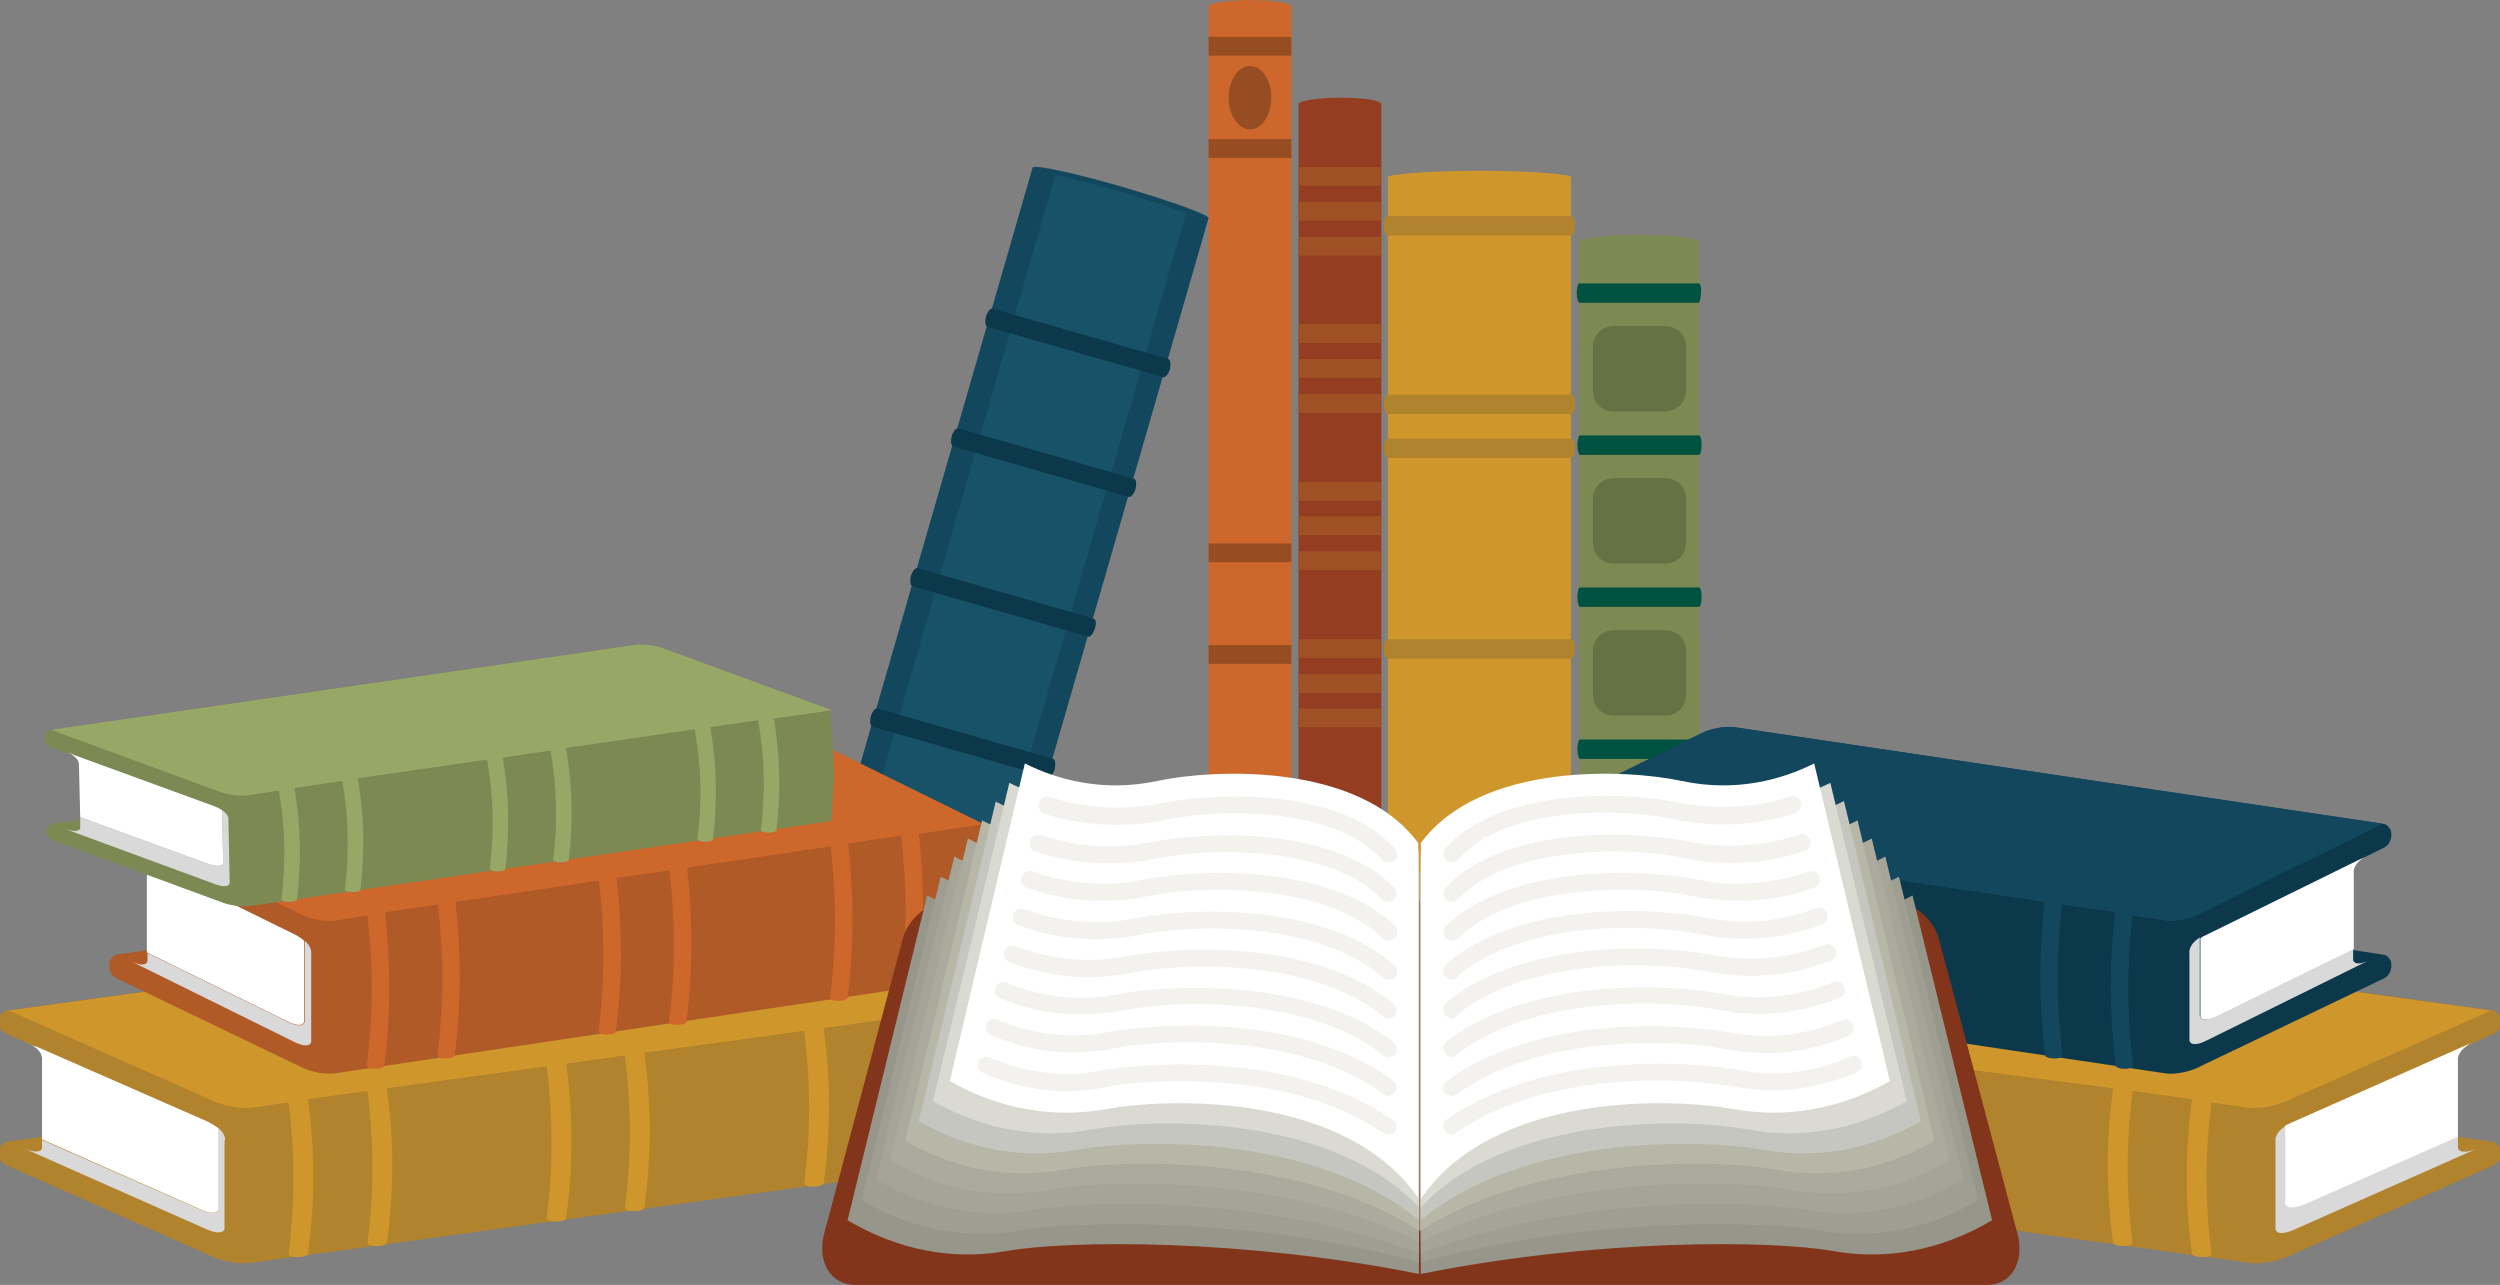 <svg xmlns="http://www.w3.org/2000/svg" xmlns:xlink="http://www.w3.org/1999/xlink" viewBox="0 0 386.4 198.6" xmlns:v="https://vecta.io/nano"><rect x="0" y="0" width="386.4" height="198.6" fill="#808080" stroke="none"/><path fill="#ce672b" d="M193.2 0c-3.5 0-6.4.5-6.4 1v139h12.8V1c0-.5-2.8-1-6.4-1z"/><g fill="#974d22"><path d="M186.8 5.7h12.8v2.9h-12.8zm0 15.8h12.8v2.9h-12.8zm0 62.5h12.8v2.9h-12.8zm0 15.7h12.8v2.9h-12.8z"/><ellipse cx="193.2" cy="15.1" rx="3.3" ry="4.9"/></g><path fill="#cf972b" d="M228.7 26.4c-7.8 0-14.2.5-14.2 1v124.3h28.3V27.4c0-.5-6.3-1-14.1-1z"/><g fill="#b1832c"><use xlink:href="#B"/><use xlink:href="#B" y="65.4"/><path d="M242.8 61h-28.3c-.4 0-.6.7-.6 1.5s.3 1.5.6 1.5h28.3c.4 0 .6-.7.6-1.5.1-.9-.2-1.5-.6-1.5z"/><use xlink:href="#B" y="34.4"/></g><path fill="#7c8952" d="M253.3 36.3c-5.1 0-9.3.5-9.3 1l.2 124.3h18.6l-.2-124.3c0-.5-4.1-1-9.3-1z"/><path d="M262.5 43.8h-18.4c-.2 0-.4.7-.4 1.5s.2 1.5.4 1.5h18.4c.2 0 .4-.7.4-1.5.1-.9-.1-1.5-.4-1.5zm.1 23.5h-18.4c-.2 0-.4.7-.4 1.5s.2 1.5.4 1.5h18.4c.2 0 .4-.7.4-1.5 0-.9-.2-1.5-.4-1.5zm0 23.5h-18.4c-.2 0-.4.7-.4 1.5s.2 1.5.4 1.5h18.4c.2 0 .4-.7.4-1.5 0-.9-.2-1.5-.4-1.5zm0 23.5h-18.4c-.2 0-.4.7-.4 1.5s.2 1.5.4 1.5h18.4c.2 0 .4-.7.4-1.5.1-.8-.1-1.5-.4-1.5z" fill="#005240"/><g fill="#657243"><path d="M257.4 63.6h-8c-1.8 0-3.2-1.4-3.2-3.2v-6.8c0-1.8 1.4-3.2 3.2-3.2h8c1.8 0 3.2 1.4 3.2 3.2v6.8c0 1.7-1.5 3.2-3.2 3.2z"/><use xlink:href="#C"/><use xlink:href="#C" y="23.5"/></g><path fill="#943d20" d="M207.1 15.1c-3.5 0-6.4.5-6.4 1v139h12.8v-139c0-.6-2.9-1-6.4-1z"/><path d="M200.7 25.8h12.8v2.9h-12.8zm0 5.4h12.8v2.9h-12.8zm0 5.4h12.8v2.9h-12.8zm0 13.5h12.8V53h-12.8zm0 5.4h12.8v2.9h-12.8zm0 5.4h12.8v2.9h-12.8zm0 13.6h12.8v2.9h-12.8zm0 5.3h12.8v2.9h-12.8zm0 5.4h12.8v2.9h-12.8zm0 13.6h12.8v2.9h-12.8zm0 5.4h12.8v2.9h-12.8zm0 5.3h12.8v2.9h-12.8z" fill="#9f5024"/><path fill="#13475d" d="M173.5 28.9c-7.5-2.2-13.7-3.5-13.9-3l-34.5 119.4 27.2 7.8 34.5-119.4c.2-.4-5.7-2.6-13.3-4.8z"/><path fill="#185269" d="M129.7 142.9l33.4-115.8c2.2.4 5.7 1.3 10.2 2.6s8 2.5 10 3.3l-33.4 115.8-20.2-5.9z"/><g fill="#0b384b"><path d="M180.6 55.5l-27.2-7.8c-.3-.1-.8.5-1 1.2-.2.8-.1 1.5.2 1.6l27.2 7.8c.3.1.8-.5 1-1.2s.1-1.5-.2-1.6z"/><use xlink:href="#D"/><path d="M169 95.6l-27.2-7.8c-.3-.1-.8.5-1 1.2-.2.8-.1 1.5.2 1.6l27.2 7.8c.3.1.8-.5 1-1.2.3-.8.2-1.5-.2-1.6z"/><use xlink:href="#D" x="-12.5" y="43.3"/></g><path fill="#b1832c" d="M150.6 178l-.4-.2.6-.1c1.5-.2 1.4-.9-.2-1.6l.1-16.7c1.5-.2 1.4-.9-.2-1.6l-.4-.2.6-.1c1.5-.2 1.4-.9-.2-1.6l-32-14.2c-1.6-.7-4.1-1.1-5.6-.9L.9 156.2a1.96 1.96 0 0 0-.9.9c-.1.2-.2.5-.2.8 0 .2 0 .4.1.6.1.5.4.9.8 1.1 0 0 .1 0 .1.1.1 0 .2.1.2.1l28.7 12.7-28.8 4a1.96 1.96 0 0 0-.9.9c-.1.2-.2.5-.2.8 0 .2 0 .4.1.6.1.5.4.9.8 1.1 0 0 .1 0 .1.1.1 0 .2.1.2.1l32 14.2c1.6.7 4.1 1.1 5.6.9l111.9-15.4c1.8-.4 1.7-1.1.1-1.8z"/><path fill="#cf972b" d="M139.1 157.4l11.4-1.6-31.9-14.1c-1.6-.7-4.1-1.1-5.6-.9L1.4 156.2l31.9 14.1c1.6.7 4.1 1.1 5.6.9l5.7-.8h0c1 7.8 1 15.6 0 23.4 0 .3.6.5 1.4.5s1.5-.2 1.6-.5c1.1-8.1 1.1-15.8 0-23.9l9.2-1.3v.1c1 7.8 1 15.6 0 23.4 0 .3.6.5 1.4.5s1.5-.2 1.6-.5c1.1-8.1 1.1-15.8 0-23.9l24.7-3.4v.1c1 7.8 1 15.6 0 23.4 0 .3.6.5 1.4.5s1.5-.2 1.6-.5c1.1-8.1 1.1-15.8 0-23.9l9.2-1.3c0 .1-.1.1-.1.2 1 7.8 1 15.6 0 23.4 0 .3.6.5 1.4.5s1.5-.2 1.6-.5c1.1-8.1 1.1-15.8 0-23.9v-.1l24.8-3.4c-.1.1-.1.2-.1.2 1 7.8 1 15.6 0 23.4 0 .3.6.5 1.4.5s1.5-.2 1.6-.5c1.1-8.1 1.1-15.8 0-23.9 0 0 0-.1-.1-.1l9.4-1.3c-.1.1-.2.2-.2.3 1 7.8 1 15.6 0 23.4 0 .3.6.5 1.4.5s1.5-.2 1.6-.5c1.1-8.1 1.1-15.8 0-23.9-.2.2-.2.1-.3 0z"/><path fill="#b05a27" d="M152.1 149.3l-.3-.2.5-.1c1.3-.2 1.2-.9-.2-1.6l.2-16.5c1.3-.2 1.2-.9-.2-1.6l-.3-.2.5-.1c1.3-.2 1.2-.9-.2-1.6l-28.7-14.1c-1.4-.7-3.7-1.1-5-.9l-100.6 15a2.36 2.36 0 0 0-.8.9c-.1.2-.1.5-.1.8 0 .2 0 .4.1.6.1.5.4.9.7 1.1 0 0 .1 0 .1.1.1 0 .1.1.2.1l25.7 12.7-25.9 3.9a2.36 2.36 0 0 0-.8.9c-.1.2-.1.5-.1.8 0 .2 0 .4.1.6.1.5.4.9.7 1.1 0 0 .1 0 .1.1.1 0 .1.1.2.1L46.7 165c1.4.7 3.7 1.1 5 .9l100.6-15c1.3-.1 1.2-.9-.2-1.6z"/><path fill="#ce672b" d="M141.8 128.9l10.2-1.5-28.6-14.1c-1.4-.7-3.7-1.1-5-.9L18.1 127.3l28.6 14.1c1.4.7 3.7 1.1 5 .9l5.1-.8h0c.9 7.7.9 15.5-.1 23.2 0 .3.5.5 1.3.5.7 0 1.4-.2 1.4-.5 1-8 1-15.6.1-23.7l8.2-1.2v.1c.9 7.7.9 15.5-.1 23.2 0 .3.5.5 1.3.5.7 0 1.4-.2 1.4-.5 1-8 1-15.7.1-23.7l22.2-3.3v.1c.9 7.7.9 15.5-.1 23.2 0 .3.5.5 1.3.5.7 0 1.4-.2 1.4-.5 1-8 1-15.7.1-23.7l8.3-1.2c0 .1-.1.1-.1.2.9 7.7.9 15.5-.1 23.2 0 .3.5.5 1.3.5.7 0 1.4-.2 1.4-.5 1-8 1-15.7.1-23.7v-.1l22.3-3.3c-.1.1-.1.2-.1.2.9 7.7.9 15.5-.1 23.2 0 .3.5.5 1.3.5.7 0 1.4-.2 1.4-.5 1-8 1-15.7.1-23.7 0 0 0-.1-.1-.1l8.4-1.3c-.1.1-.1.2-.1.3.9 7.7.9 15.5-.1 23.2 0 .3.5.5 1.3.5.7 0 1.4-.2 1.4-.5 1-8 1-15.7.1-23.7-.1.2-.1.1-.2 0z"/><path fill="#fff" d="M3.9 161c.7.3 1.2.6 1.6 1v-.2l-1.6-.8z"/><path fill="#d9d9d9" d="M33.8 174.4v12.5s-.1 1.3-3 0L6.5 176.2v1.2s-.1 1.3-3 0l28.2 12.5c2.9 1.3 3 0 3 0v-13.6c.1.1.3-.9-.9-1.9z"/><path fill="#fff" d="M33.8 186.9v-12.5c-.4-.3-.9-.6-1.6-1L5.5 161.7v.2c1.2 1 1 1.9 1 1.9v12.3l24.2 10.7c2.9 1.4 3.1.1 3.1.1z"/><path fill="#d9d9d9" d="M47.1 145.4v12.5s-.1 1.3-2.7 0l-21.6-10.6v1.2s-.1 1.3-2.7 0L45.4 161c2.6 1.3 2.7 0 2.7 0v-13.4c0-.2.2-1.2-1-2.2z"/><g fill="#fff"><path d="M20.4 132.1c.6.3 1 .6 1.3.9v-.2l-1.3-.7z"/><path d="M47 157.9v-12.5c-.3-.3-.8-.6-1.3-.9l-24-11.8v.2c1.2 1.1 1 2 1 2v12.3l21.6 10.6c2.6 1.3 2.7.1 2.7.1z"/></g><path fill="#b1832c" d="M235.8 178l.4-.2-.6-.1c-1.5-.2-1.4-.9.2-1.6l-.1-16.7c-1.5-.2-1.4-.9.2-1.6l.4-.2-.6-.1c-1.5-.2-1.4-.9.2-1.6l32-14.2c1.6-.7 4.1-1.1 5.6-.9l112 15.4a1.96 1.96 0 0 1 .9.9c.1.2.2.5.2.8 0 .2 0 .4-.1.6-.1.5-.4.9-.8 1.1 0 0-.1 0-.1.1-.1 0-.2.1-.2.1l-28.7 12.7 28.8 4a1.96 1.96 0 0 1 .9.9c.1.2.2.5.2.8 0 .2 0 .4-.1.6-.1.5-.4.9-.8 1.1 0 0-.1 0-.1.1-.1 0-.2.1-.2.1l-32 14.2c-1.6.7-4.1 1.1-5.6.9l-111.9-15.4c-1.7-.4-1.7-1.1-.1-1.8z"/><path fill="#cf972b" d="M247.3 157.4l-11.4-1.6 31.9-14.1c1.6-.7 4.1-1.1 5.6-.9L385 156.2l-31.9 14.1c-1.6.7-4.1 1.1-5.6.9l-5.7-.8h0c-1 7.8-1 15.6 0 23.4 0 .3-.6.5-1.4.5s-1.5-.2-1.6-.5c-1.1-8.1-1.1-15.8 0-23.9l-9.2-1.3v.1c-1 7.8-1 15.6 0 23.4 0 .3-.6.5-1.4.5s-1.5-.2-1.6-.5c-1.1-8.1-1.1-15.8 0-23.9L302 165v.1c-1 7.8-1 15.6 0 23.4 0 .3-.6.5-1.4.5s-1.5-.2-1.6-.5c-1.1-8.1-1.1-15.8 0-23.9l-9.2-1.3c0 .1.1.1.1.2-1 7.8-1 15.6 0 23.4 0 .3-.6.5-1.4.5s-1.5-.2-1.6-.5c-1.1-8.1-1.1-15.8 0-23.9v-.1l-24.8-3.4c.1.1.1.2.1.2-1 7.8-1 15.6 0 23.4 0 .3-.6.5-1.4.5s-1.5-.2-1.6-.5c-1.1-8.1-1.1-15.8 0-23.9 0 0 0-.1.1-.1l-9.4-1.3c.1.1.2.2.2.3-1 7.8-1 15.6 0 23.4 0 .3-.6.5-1.4.5s-1.5-.2-1.6-.5c-1.1-8.1-1.1-15.8 0-23.9.1 0 .2-.1.2-.2z"/><path fill="#0b384b" d="M234.4 149.3l.3-.2-.5-.1c-1.3-.2-1.2-.9.2-1.6l-.2-16.5c-1.3-.2-1.2-.9.2-1.6l.3-.2-.5-.1c-1.3-.2-1.2-.9.2-1.6l28.7-14.1c1.4-.7 3.7-1.1 5-.9l100.6 15a2.36 2.36 0 0 1 .8.9c.1.2.1.5.1.8 0 .2 0 .4-.1.6-.1.5-.4.9-.7 1.1 0 0-.1 0-.1.1-.1 0-.1.1-.2.1l-25.7 12.7 25.9 3.9a2.36 2.36 0 0 1 .8.9c.1.2.1.5.1.8 0 .2 0 .4-.1.6-.1.5-.4.9-.7 1.1 0 0-.1 0-.1.1-.1 0-.1.1-.2.1L339.7 165c-1.4.7-3.7 1.1-5 .9l-100.6-15c-1.2-.1-1.2-.9.3-1.6z"/><path d="M382.5 161l-1 .4v.1c.3-.2.6-.4 1-.5zm-2.6 16.4v-1.8L356.3 186c-2.9 1.3-3 0-3 0v-12c-1.9 1.2-1.6 2.4-1.6 2.4V190s.1 1.3 3 0l28.2-12.5c-2.9 1.2-3-.1-3-.1z" fill="#d9d9d9"/><path fill="#fff" d="M356.3 186.1l23.6-10.4v-11.8s-.3-1.2 1.6-2.4v-.1l-27.3 12.1c-.4.2-.7.3-1 .5v12.1c.1 0 .2 1.2 3.1 0z"/><path d="M366 132.1l-.7.3h0c.2-.1.4-.2.7-.3zm-2.3 16.3v-1.7l-21 10.3c-2.6 1.3-2.7 0-2.7 0v-12.1c-1.9 1.2-1.6 2.5-1.6 2.5v13.4s.1 1.3 2.7 0l25.3-12.5c-2.5 1.3-2.7.1-2.7.1z" fill="#d9d9d9"/><path fill="#fff" d="M342.8 157l21-10.3V135s-.3-1.3 1.6-2.5h0l-24.6 12.1c-.3.1-.5.3-.7.4v12.1c-.1-.1.1 1.2 2.7-.1z"/><path fill="#13475d" d="M244.6 128.9l-10.2-1.5 28.6-14.1c1.4-.7 3.7-1.1 5-.9l100.3 14.9-28.6 14.1c-1.4.7-3.7 1.1-5 .9l-5.1-.8h0c-.9 7.7-.9 15.5.1 23.2 0 .3-.5.5-1.3.5-.7 0-1.4-.2-1.4-.5-1-8-1-15.6-.1-23.7l-8.2-1.2v.1c-.9 7.7-.9 15.5.1 23.2 0 .3-.5.5-1.3.5-.7 0-1.4-.2-1.4-.5-1-8-1-15.7-.1-23.7l-22.2-3.3v.1c-.9 7.7-.9 15.5.1 23.2 0 .3-.5.5-1.3.5-.7 0-1.4-.2-1.4-.5-1-8-1-15.7-.1-23.7l-8.3-1.2c0 .1.1.1.1.2-.9 7.7-.9 15.5.1 23.2 0 .3-.5.5-1.3.5-.7 0-1.4-.2-1.4-.5-1-8-1-15.7-.1-23.7v-.1l-22.3-3.3c.1.1.1.2.1.2-.9 7.7-.9 15.5.1 23.2 0 .3-.5.5-1.3.5-.7 0-1.4-.2-1.4-.5-1-8-1-15.7-.1-23.7 0 0 0-.1.1-.1l-8.4-1.3c.1.1.1.2.1.3-.9 7.7-.9 15.5.1 23.2 0 .3-.5.5-1.3.5-.7 0-1.4-.2-1.4-.5-1-8-1-15.7-.1-23.7.1.2.1.1.2 0z"/><path fill="#7c8952" d="M128.9 120.4l-.1-4.4-.4-4.9-.2-.1h.2c0-.4-.1-.9-.1-1.3l-25.9-9.5c-1.3-.5-3.3-.7-4.5-.5L7.6 112.9a1.21 1.21 0 0 0-.7.7c-.1.2-.1.4-.1.6 0 .1 0 .3.1.4.1.3.4.6.7.8h.1c.1 0 .1.1.2.1l23.4 8.6L8 127.3a1.21 1.21 0 0 0-.7.7c-.1.2-.1.4-.1.6 0 .1 0 .3.1.4.1.3.4.6.7.8h.1c.1 0 .1.1.2.1l26.1 9.6c1.3.5 3.3.7 4.5.5l89.6-13.1.4-6.5z"/><path fill="#fff" d="M10.1 116.1c.5.2.9.4 1.2.6v-.1l-1.2-.5z"/><path fill="#d9d9d9" d="M35.3 126.7s.2-.7-1-1.5l.2 8.2s-.1.9-2.4.1l-19.7-7.2v1.7s-.1.9-2.4.1l23.1 8.5c2.3.9 2.4-.1 2.4-.1l-.2-9.8z"/><path fill="#fff" d="M34.5 133.4l-.2-8.2c-.3-.2-.7-.4-1.2-.6l-21.9-8v.1c1.1.7 1 1.5 1 1.5l.2 8.1 19.7 7.2c2.3.8 2.4-.1 2.4-.1z"/><path fill="#97a766" d="M119.4 111.1l9-1.3v-.1l-25.9-9.5c-1.3-.5-3.3-.7-4.5-.5L7.9 112.8l26.1 9.6c1.3.5 3.3.7 4.5.5l4.6-.7c1 5.6 1.1 11.2.4 16.8 0 .2.5.4 1.2.4s1.2-.2 1.2-.4c.7-5.8.6-11.4-.4-17.2l7.4-1.1c1 5.6 1.1 11.2.4 16.8 0 .2.5.4 1.2.4s1.2-.2 1.2-.4c.7-5.8.6-11.4-.4-17.2l20-2.9v.1c1 5.6 1.1 11.2.4 16.8 0 .2.5.4 1.2.4s1.2-.2 1.2-.4c.7-5.8.6-11.4-.4-17.2l7.4-1.1v.1c1 5.6 1.1 11.2.4 16.8 0 .2.5.4 1.2.4s1.2-.2 1.2-.4c.7-5.8.6-11.4-.4-17.2v-.1l20-2.9c0 .1-.1.1-.1.2 1 5.6 1.1 11.2.4 16.8 0 .2.5.4 1.2.4s1.2-.2 1.2-.4c.7-5.8.6-11.4-.4-17.2 0 0 0-.1-.1-.1l7.6-1.1c-.1.1-.1.2-.1.2 1 5.6 1.1 11.2.4 16.8 0 .2.5.4 1.2.4s1.2-.2 1.2-.4c.7-5.8.6-11.4-.4-17.2-.1.1-.2 0-.2 0z"/><path fill="#83351b" d="M311.8 190.6l-12.1-45.4c-.9-3.3-4.2-6-7.4-6h-70.5-4.4-70.5c-3.2 0-6.6 2.7-7.4 6l-12.1 45.4c-1.2 4.4 1 8 4.8 8h86.3 2.3 86.3c3.8 0 5.9-3.6 4.7-8z"/><path fill="#96968a" d="M219.3 196.9c-26.9-5.4-53.9-5.3-64-3.5-10 1.7-18.4-1.3-24.3-4.8l12.3-50.2c5 2.7 12.1 4.8 20.5 3.1 8.5-1.7 31.2-2.6 55.5-.6v56z"/><path fill="#9e9e92" d="M219.3 195.1c-24.6-6.8-51.7-6.6-61.8-4.9-10 1.7-18.4-1.2-24.3-4.7l12.2-50c5 2.6 12.1 4.7 20.5 3.1 8.5-1.7 31.2-2.7 53.4.8v55.7z"/><path fill="#a5a496" d="M219.3 193.7c-22.4-8.7-49.5-8.4-59.6-6.7-10 1.7-18.4-1.2-24.3-4.7l12.1-49.9c5 2.6 12.1 4.7 20.6 3s31.2-2.7 51.2 2.5v55.8z"/><path fill="#abaa9d" d="M219.3 191.9c-20.1-10.1-47.3-9.8-57.4-8-10 1.8-18.4-1.1-24.3-4.6l12-49.7c5 2.6 12.2 4.7 20.6 2.9 8.5-1.7 31.2-2.8 49.1 3.8v55.6z"/><path fill="#b7b7a8" d="M219.3 190.2c-17.9-11.5-45-11.2-55.1-9.4-10 1.8-18.4-1.1-24.3-4.5l11.9-49.5c5 2.6 12.2 4.6 20.6 2.9 8.5-1.7 31.2-2.9 47 5.2v55.3z"/><path fill="#c6c6c0" d="M219.3 188.6c-15.7-13.1-42.8-12.7-52.9-10.9-10 1.8-18.4-1-24.4-4.4l11.9-49.4c5 2.6 12.2 4.6 20.6 2.8 8.5-1.8 31.2-2.9 44.8 6.6v55.3z"/><path fill="#dadad3" d="M219.3 186.6c-13.4-14.3-40.6-13.9-50.7-12-10 1.8-18.4-1-24.4-4.4L156 121c5.1 2.5 12.2 4.5 20.6 2.8 8.5-1.8 31.2-3 42.7 7.8v55z"/><path fill="#fff" d="M219.3 185.3c-11.1-16.3-38.1-15.7-48.2-13.9-9.9 1.8-18.3-.9-24.3-4.3l11.6-49.1c5 2.5 12.1 4.5 20.5 2.7s31-3 40.3 9.6v55z"/><path fill="#96968a" d="M219.6 196.9c26.9-5.4 53.9-5.3 64-3.5 10 1.7 18.4-1.3 24.3-4.8l-12.3-50.2c-5 2.7-12.1 4.8-20.5 3.1-8.5-1.7-31.2-2.6-55.5-.6v56z"/><path fill="#9e9e92" d="M219.6 195.1c24.6-6.8 51.7-6.6 61.8-4.9 10 1.7 18.4-1.2 24.3-4.7l-12.2-50c-5 2.6-12.1 4.7-20.5 3.1-8.5-1.7-31.2-2.7-53.4.8v55.7z"/><path fill="#a5a496" d="M219.6 193.7c22.4-8.7 49.5-8.4 59.6-6.7 10 1.7 18.4-1.2 24.3-4.7l-12.1-49.9c-5 2.6-12.1 4.7-20.6 3s-31.2-2.7-51.2 2.5v55.8z"/><path fill="#abaa9d" d="M219.6 191.9c20.1-10.1 47.3-9.8 57.4-8 10 1.8 18.4-1.1 24.3-4.6l-12-49.7c-5 2.6-12.2 4.7-20.6 2.9-8.5-1.7-31.2-2.8-49.1 3.8v55.6z"/><path fill="#b7b7a8" d="M219.6 190.2c17.9-11.5 45-11.2 55.1-9.4 10 1.8 18.4-1.1 24.3-4.5l-11.9-49.5c-5 2.6-12.2 4.6-20.6 2.9-8.5-1.7-31.2-2.9-47 5.2v55.3z"/><path fill="#c6c6c0" d="M219.6 188.6c15.7-13.1 42.8-12.7 52.9-10.9 10 1.8 18.4-1 24.4-4.4L285 123.8c-5 2.6-12.2 4.6-20.6 2.8-8.5-1.8-31.2-2.9-44.8 6.6v55.4z"/><path fill="#dadad3" d="M219.6 186.6c13.4-14.3 40.6-13.9 50.7-12 10 1.8 18.4-1 24.4-4.4L282.9 121c-5.1 2.5-12.2 4.5-20.6 2.8-8.5-1.8-31.2-3-42.7 7.8v55z"/><path fill="#fff" d="M219.6 185.3c11.1-16.3 38.1-15.7 48.2-13.9 9.9 1.8 18.3-.9 24.3-4.3L280.4 118c-5 2.5-12.1 4.5-20.5 2.7s-31-3-40.3 9.6v55z"/><g fill="#f3f2ef"><path d="M214.6 175.4c-.3 0-.5-.1-.7-.2-7.9-5.4-18.5-8.1-31.5-8.1-4.3 0-8.5.3-11.8 1-6.3 1.2-12.6.4-18.7-2.3-.7-.3-1-1.1-.7-1.7s1.1-1 1.7-.7c5.6 2.4 11.4 3.2 17.1 2.1 3.5-.6 7.9-1 12.3-1 13.5 0 24.6 2.9 33 8.6.6.4.8 1.2.3 1.8-.2.3-.6.5-1 .5z"/><path d="M214.6 169.4c-.3 0-.5-.1-.8-.3-7-5.2-17.7-8-30.2-8-4.2 0-8.4.3-11.7 1-6.3 1.2-12.6.5-18.7-2.1-.7-.3-1-1.1-.7-1.7.3-.7 1.1-1 1.7-.7 5.6 2.4 11.4 3 17.2 1.9 3.5-.6 7.8-1 12.1-1 16.7 0 26.5 4.6 31.8 8.5.6.4.7 1.3.3 1.8a1.1 1.1 0 0 1-1 .6z"/><path d="M214.6 163.4c-.3 0-.6-.1-.8-.3-6.4-5.1-16.7-7.9-29-7.9-4.1 0-8.3.4-11.5 1-6.2 1.2-12.6.6-18.7-1.9-.7-.3-1-1-.7-1.7s1-1 1.7-.7c5.7 2.3 11.5 2.9 17.2 1.8 3.4-.7 7.7-1 12-1 12.9 0 23.8 3 30.6 8.4.6.5.7 1.3.2 1.9a1.53 1.53 0 0 1-1 .4zm0-6c-.3 0-.6-.1-.9-.3-5.7-4.9-15.8-7.7-27.7-7.7-4 0-8.2.4-11.3 1-6.2 1.2-12.5.7-18.7-1.7-.7-.3-1-1-.8-1.7.3-.7 1-1 1.7-.8 5.7 2.2 11.5 2.7 17.3 1.6 3.3-.6 7.6-1 11.8-1 12.5 0 23.2 3 29.4 8.4.6.5.6 1.3.1 1.9-.2.1-.5.3-.9.3z"/><path d="M214.6 151.4c-.3 0-.6-.1-.9-.3-5.3-4.8-14.9-7.6-26.5-7.6-4 0-8 .4-11.1 1-6.2 1.2-12.6.8-18.7-1.5-.7-.3-1-1-.8-1.7.3-.7 1-1 1.7-.8 5.7 2.1 11.6 2.6 17.3 1.4 3.3-.6 7.5-1 11.6-1 12.2 0 22.5 3 28.3 8.3.5.5.6 1.3.1 1.9-.3.1-.7.3-1 .3z"/><path d="M214.6 145.4c-.3 0-.7-.1-.9-.4-6.9-6.7-19.9-7.5-25.2-7.5-3.9 0-7.9.4-11 1-6.2 1.3-12.6.9-18.8-1.3-.7-.2-1.1-1-.8-1.7.2-.7 1-1.1 1.7-.8 5.7 2 11.6 2.4 17.4 1.2 3.2-.6 7.4-1 11.5-1 5.6 0 19.5.8 27.1 8.2.5.5.5 1.3 0 1.9-.3.2-.7.4-1 .4zm0-6c-.3 0-.7-.1-1-.4-6.3-6.6-18.9-7.3-24-7.3-3.8 0-7.8.4-10.8 1-6.3 1.3-12.7.9-18.8-1.1-.7-.2-1.1-1-.8-1.7.2-.7 1-1.1 1.7-.8 5.7 1.9 11.6 2.2 17.4 1 3.1-.6 7.3-1 11.3-1 6.8 0 19.1 1.1 25.9 8.1.5.5.5 1.4 0 1.9-.3.1-.6.3-.9.3zm0-6.1c-.4 0-.7-.1-1-.4-5.6-6.3-16.7-7.2-22.7-7.2-3.7 0-7.7.4-10.6 1-6.3 1.3-12.8 1-18.8-.9-.7-.2-1.1-1-.9-1.7s1-1.1 1.7-.9c5.6 1.8 11.6 2.1 17.5.9 3.1-.6 7.2-1 11.1-1 6.5 0 18.4 1 24.7 8.1.5.5.4 1.4-.1 1.9-.3.1-.6.2-.9.2zm9.8 42.1c-.4 0-.8-.2-1.1-.6-.4-.6-.3-1.4.3-1.8 8.4-5.7 19.5-8.6 33-8.6 4.4 0 8.8.4 12.3 1 5.8 1.1 11.6.3 17.1-2.1.7-.3 1.4 0 1.7.7s0 1.4-.7 1.7c-6.1 2.7-12.4 3.4-18.7 2.3-3.4-.6-7.6-1-11.8-1-13 0-23.6 2.7-31.5 8.1-.1.3-.4.3-.6.3z"/><path d="M224.4 169.4c-.4 0-.8-.2-1.1-.5-.4-.6-.3-1.4.3-1.8 5.3-3.9 15.1-8.5 31.8-8.5 4.4 0 8.7.4 12.1 1 5.8 1.1 11.5.4 17.2-1.9.7-.3 1.4 0 1.7.7s0 1.4-.7 1.7c-6.1 2.6-12.4 3.3-18.7 2.1-3.3-.6-7.5-1-11.7-1-12.5 0-23.2 2.8-30.2 8-.2.1-.5.2-.7.2zm0-6c-.4 0-.8-.2-1-.5-.5-.6-.4-1.4.2-1.9 6.8-5.4 17.7-8.4 30.6-8.4 4.3 0 8.6.4 12 1 5.7 1.1 11.5.5 17.2-1.8.7-.3 1.4.1 1.7.7.3.7-.1 1.4-.7 1.7-6.2 2.5-12.5 3.1-18.7 1.9-3.2-.6-7.4-1-11.5-1-12.3 0-22.6 2.8-29 7.9-.3.3-.6.4-.8.4z"/><path d="M224.4 157.4c-.4 0-.7-.2-1-.5-.5-.6-.4-1.4.1-1.9 6.2-5.3 16.9-8.4 29.4-8.4 4.2 0 8.5.4 11.8 1 5.7 1.1 11.6.6 17.3-1.6.7-.3 1.4.1 1.7.8s-.1 1.4-.8 1.7c-6.2 2.4-12.5 2.9-18.7 1.7-3.2-.6-7.3-1-11.3-1-11.9 0-22 2.8-27.7 7.7a.82.82 0 0 1-.8.5z"/><path d="M224.4 151.4c-.4 0-.7-.1-1-.4-.5-.5-.5-1.4.1-1.9 5.8-5.3 16-8.3 28.3-8.3 4.1 0 8.4.4 11.6 1 5.8 1.2 11.6.7 17.3-1.4.7-.3 1.4.1 1.7.8s-.1 1.4-.8 1.7c-6.2 2.3-12.5 2.8-18.8 1.5-3.1-.6-7.2-1-11.1-1-11.6 0-21.2 2.8-26.5 7.6-.2.3-.5.4-.8.4zm0-6c-.3 0-.7-.1-.9-.4-.5-.5-.5-1.4 0-1.9 7.6-7.4 21.5-8.2 27.1-8.2 4.1 0 8.3.4 11.5 1 5.8 1.2 11.6.8 17.4-1.2.7-.2 1.4.1 1.7.8.2.7-.1 1.4-.8 1.7-6.2 2.2-12.5 2.6-18.8 1.3-3-.6-7-1-11-1-5.3 0-18.3.7-25.2 7.5-.4.2-.7.4-1 .4zm0-6c-.3 0-.7-.1-.9-.4-.5-.5-.5-1.3 0-1.9 6.8-7.1 19.1-8.1 25.9-8.1 4 0 8.2.4 11.3 1 5.8 1.2 11.7.9 17.4-1 .7-.2 1.4.1 1.7.8.2.7-.1 1.4-.8 1.7-6.1 2.1-12.5 2.4-18.8 1.1-2.9-.6-7-1-10.8-1-5.1 0-17.6.7-24 7.3-.4.3-.7.5-1 .5z"/><path d="M224.4 133.3c-.3 0-.6-.1-.9-.3-.5-.5-.6-1.3-.1-1.9 6.3-7 18.2-8.1 24.7-8.1 3.9 0 8.1.4 11.1 1 5.9 1.2 11.8.9 17.5-.9.7-.2 1.4.2 1.7.9.2.7-.2 1.4-.9 1.7-6.1 1.9-12.5 2.3-18.8.9-2.9-.6-6.9-1-10.6-1-6.1 0-17.1.9-22.7 7.2-.3.4-.7.5-1 .5z"/></g><defs ><path id="B" d="M242.8 33.4h-28.3c-.4 0-.6.7-.6 1.5s.3 1.5.6 1.5h28.3c.4 0 .6-.7.6-1.5.1-.8-.2-1.5-.6-1.5z"/><path id="C" d="M257.4 87.1h-8c-1.8 0-3.2-1.4-3.2-3.2v-6.8c0-1.8 1.4-3.2 3.2-3.2h8c1.8 0 3.2 1.4 3.2 3.2v6.8c0 1.8-1.4 3.2-3.2 3.2z"/><path id="D" d="M175.3 74l-27.2-7.8c-.3-.1-.8.5-1 1.2-.2.8-.1 1.5.2 1.6l27.2 7.8c.3.1.8-.5 1-1.2.2-.8.1-1.5-.2-1.6z"/></defs></svg>